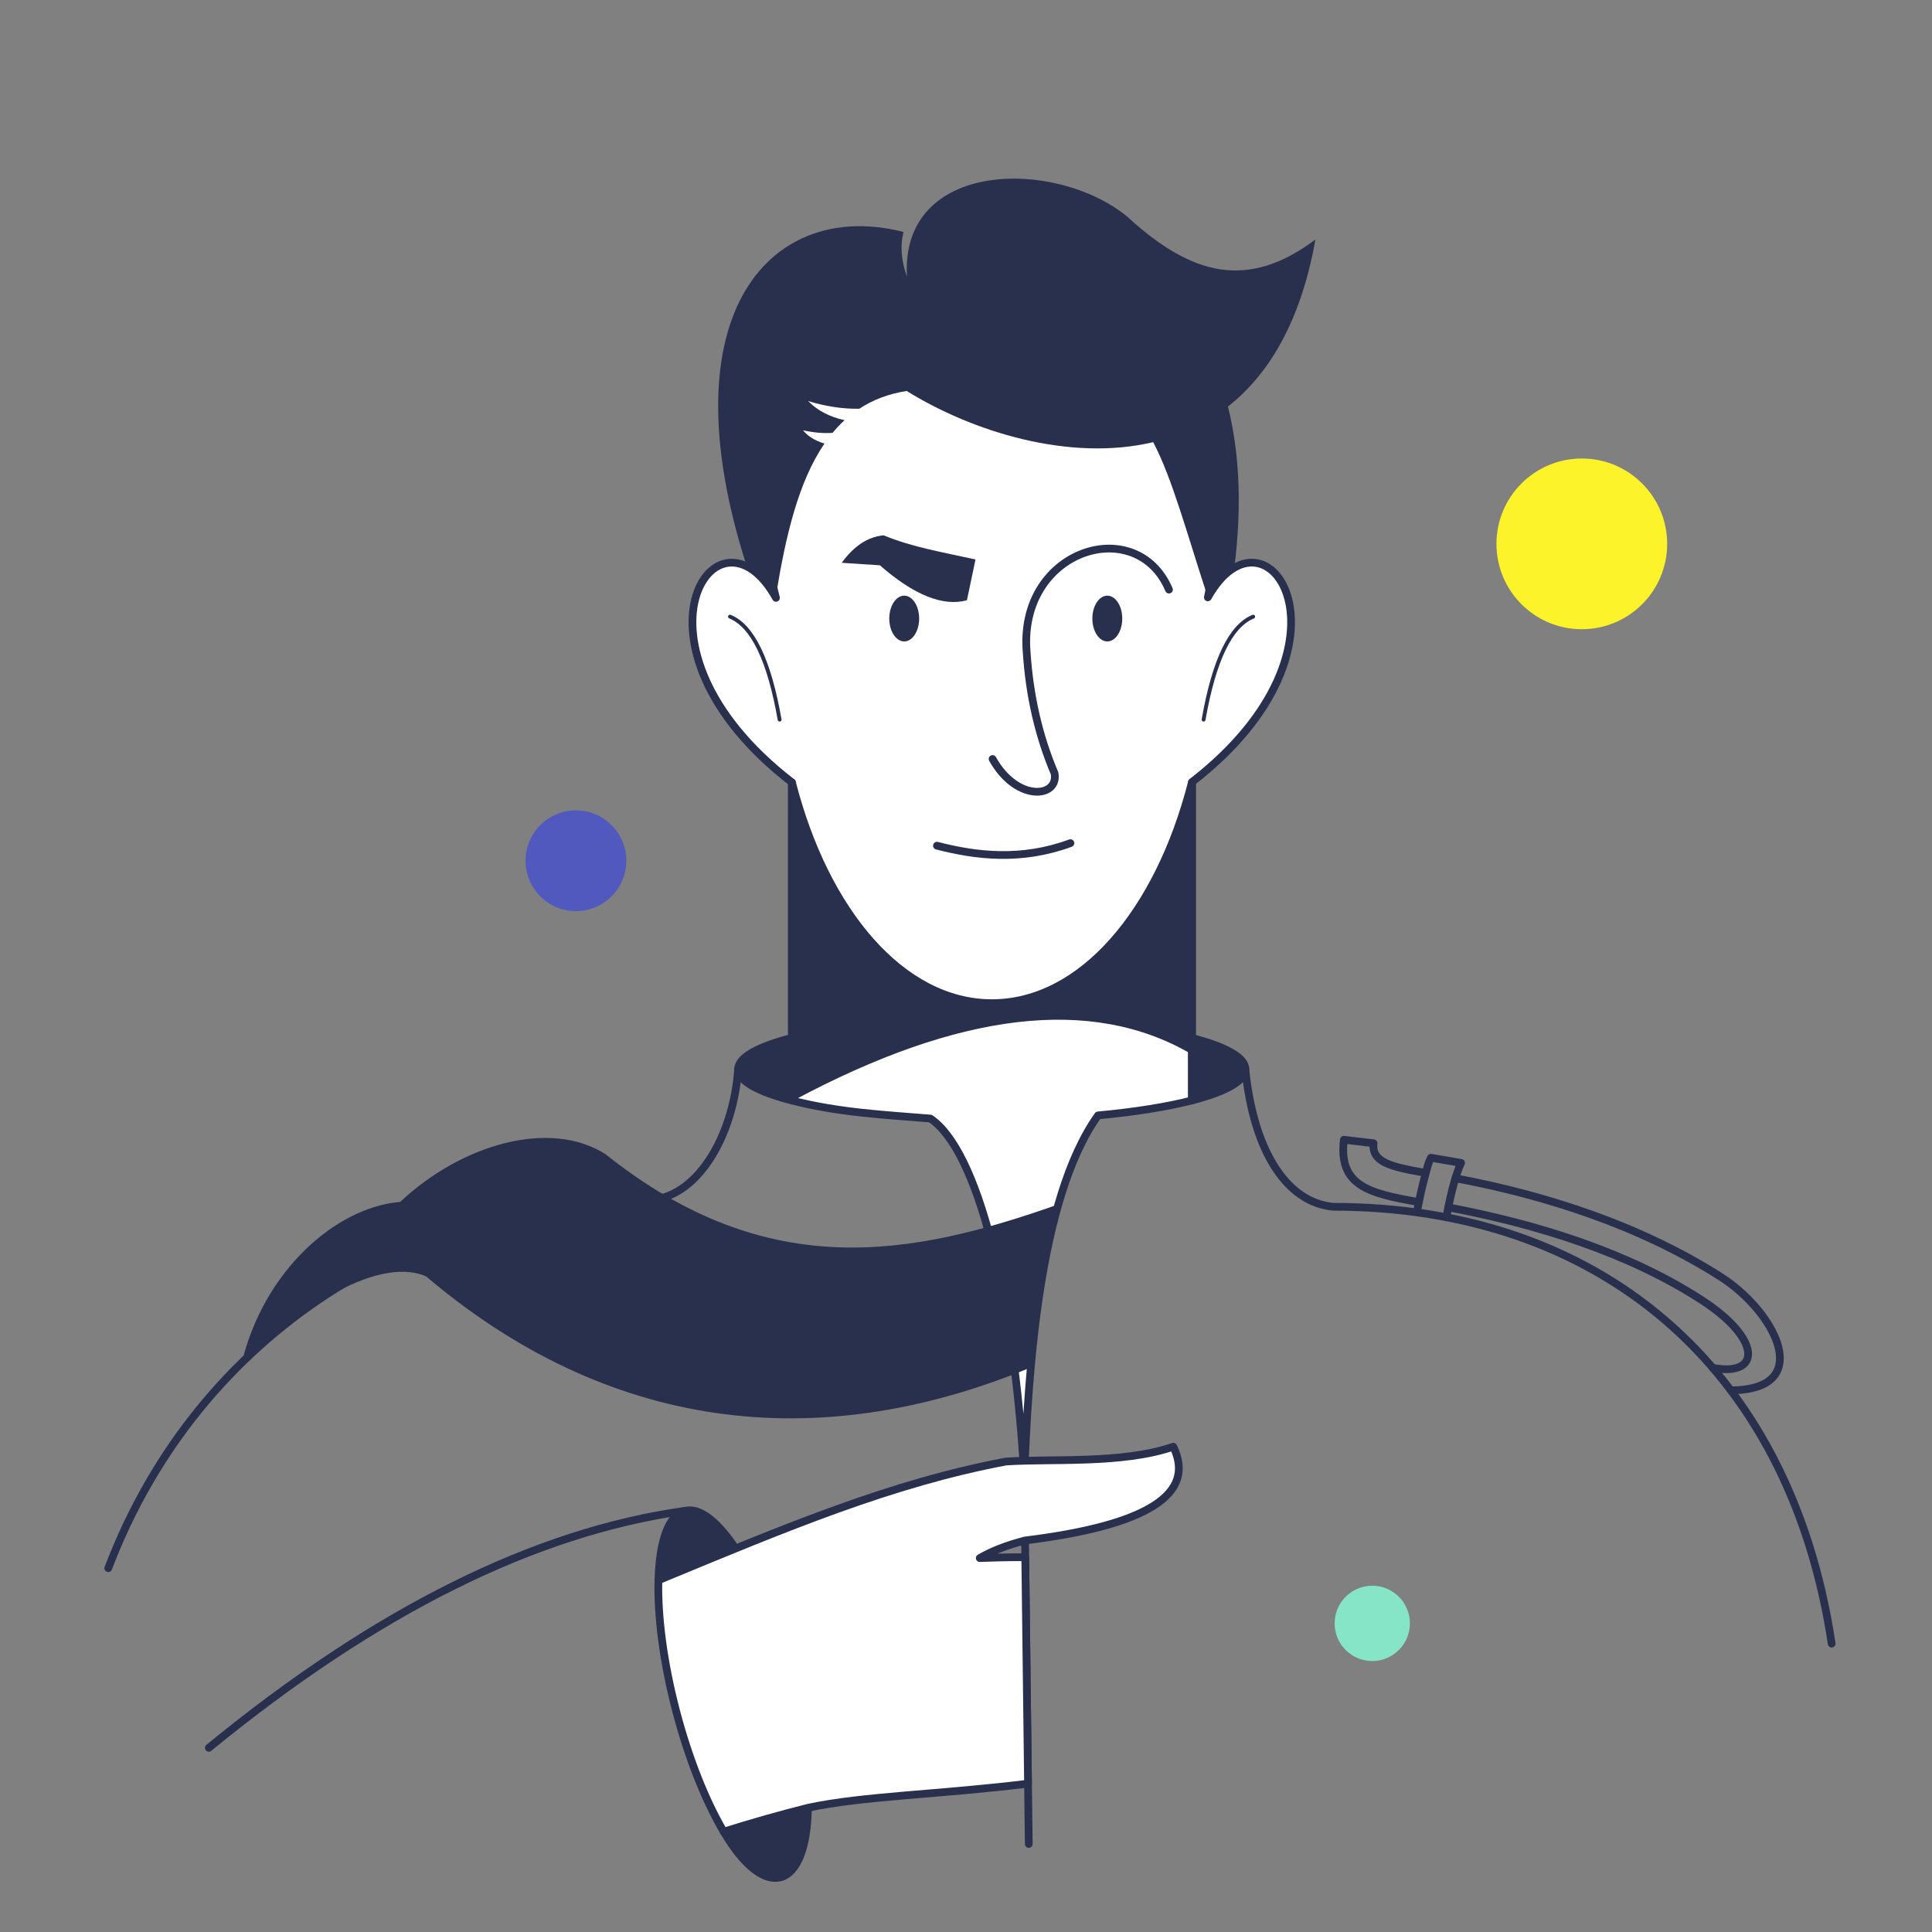 <svg xmlns="http://www.w3.org/2000/svg" shape-rendering="geometricPrecision" image-rendering="optimizeQuality" fill-rule="evenodd" clip-rule="evenodd" viewBox="0 0 500 500"><rect x="0" y="0" width="500" height="500" fill="#808080" stroke="none"/><circle fill="#fcf32a" cx="409.37" cy="140.75" r="22.09"/><circle fill="#5159be" cx="149.05" cy="222.76" r="13.04"/><circle fill="#86e5c7" cx="355.14" cy="420.13" r="9.742"/><g stroke="#29304d" stroke-linejoin="round" stroke-linecap="round" stroke-miterlimit="22.926"><path fill="#fff" stroke-width="2" d="m265.08 382.1c-2.682-46.717-12.02-84.43-24.305-92.62-12.305-.997-23.752-1.577-35.82-4.668v-82.33c-46.03-35.533-19.323-75.1-4.134-47.754-14.399-55.6 27-83.3 55.889-83.3 28.862 0 66.63 33.72 55.88 83.17 15.19-27.08 41.717 12.343-4.109 47.802v82.39c-6.409 1.65-14.733 2.986-24.305 3.873-15.535 21.698-18.12 67.67-19.1 93.44z"/><g fill="none"><path d="m188.93 159.59c5.856 2.391 10.133 11.274 12.831 26.649"/><path d="m324.32 159.59c-5.857 2.391-10.134 11.274-12.832 26.649"/></g><path fill="#29304d" stroke-width="2" d="m204.95 283.88c43.08-23.06 77.59-27.11 103.53-12.153v-69.26h-.017c-8.586 33.601-28.525 57.15-51.754 57.15-23.23 0-43.16-23.543-51.755-57.14v81.41z"/></g><path fill="#29304d" d="m193.26 146.57c2.73 1.669 5.271 4.054 7.625 7.155 2.466-15 5.73-29.06 12.487-38.926-2.517-.787-4.365-1.934-5.545-3.44 2.73.609 5.275.83 7.635.665.973-1.174 2.01-2.271 3.116-3.284-3.889-.85-7.03-2.499-9.435-4.948 4.606 1.403 9.02 2.067 13.232 1.991 3.474-2.274 7.523-3.859 12.275-4.598 16.989 10.524 42.08 18.39 63.796 13.244 4.942 9.399 8.672 23.464 14.14 40.16 2.112-3.704 4.399-6.264 6.86-7.68 2.046-16.232 1.251-30.08-1.652-41.689 10.605-8.341 18.883-22.08 22.63-43.23-17.408 13.05-31.904 9.496-48.692-5.922-18.561-15.225-58.806-14.756-57.01 15.563-1.49-4.203-1.79-8.07-.899-11.602-33.486-8.598-61.937 19.886-40.563 86.54"/><path fill="none" stroke="#29304d" stroke-width="2" stroke-linecap="round" stroke-linejoin="round" stroke-miterlimit="22.926" d="m302.53 152.59c-8.443-19.863-39.09-10.393-36.825 16.285.748 11.283 3.152 21.701 7.213 31.25 1.16 6.333-9.752 7.567-16.04-3.701"/><path fill="#29304d" d="m252.46 144.79c-8.708-1.915-16.554-3.24-23.77-6.246-4.072.366-7.691 2.735-10.857 7.107 6.58.431 9.87.646 9.87.646 8.84 7.721 16.353 10.737 22.536 9.05l2.221-10.553"/><path fill="none" stroke="#29304d" stroke-width="2" stroke-linecap="round" stroke-linejoin="round" stroke-miterlimit="22.926" d="m242.48 218.86c10.09 2.616 21.774 4.04 34.546-.658"/><g fill="#29304d"><ellipse cx="286.57" cy="160.08" rx="3.866" ry="5.922"/><ellipse cx="234.01" cy="160.08" rx="3.866" ry="5.922"/></g><g stroke="#29304d" stroke-linejoin="round" stroke-linecap="round" stroke-width="2" stroke-miterlimit="22.926"><path fill="none" d="m191.03 276.7c-1.204 17.221-10.627 33.887-23.824 33.887-58.33-0-115.59 33.27-139.19 95.26m446.02 19.526c-10.915-72.5-61.07-113.06-129.02-113.06-12.18-1.163-20.615-14.627-22.725-35.618"/><g fill="#29304d"><path d="m204.95 283.88v-15.281c-8.723 2.235-13.922 5.05-13.922 8.106 0 3.057 5.199 5.871 13.922 8.105v-.93z"/><path d="m308.48 271.73v13.06c8.664-2.23 13.824-5.03 13.824-8.08 0-3.047-5.16-5.851-13.824-8.08v3.102z"/></g><path fill="none" d="m265.08 382.1c.388 31.702.776 63.4 1.164 95.11"/><g fill="#29304d"><path d="m190.59 401.12c-4.7-7.21-9.488-11.12-13.362-10.1-4.255 1.112-6.567 7.937-6.827 17.961 6.922-2.803 13.652-5.422 20.19-7.858z"/><path d="m209.09 467.85c-7.201 1.809-14.468 3.869-21.799 6.179 10.844 18.441 21.512 15.02 21.799-6.179z"/></g><path fill="#fff" d="m303.65 374.41c5.991 12.288-6.798 20.377-38.37 24.267-4.724 1.221-8.631 2.738-11.723 4.552 7.148-.242 11.07-.29 11.777-.144.454 37.07.716 58.52.716 58.52-22.641 2.805-42.736 3.184-56.96 6.252-7.203 1.809-14.469 3.869-21.8 6.179-4.636-7.884-9.07-18.847-12.331-31.31-3.308-12.65-4.799-24.548-4.561-33.751 33.671-13.965 60.49-25.18 89.92-30.728 12.09-.811 30.05.696 43.33-3.842z"/><path fill="none" d="m177.22 391.01c-38.838 5.442-79.899 25.885-123.18 61.33"/></g><path fill="#29304d" d="m156.7 298.7c42.14 33.639 79.5 26.29 117.2 12.995-5.02 14.19-6.353 32.731-7.135 42.2-55.842 23.15-109.75 16.07-156.48-23.557-13.49-5.884-36.08 11.05-47.692 22.309 5.566-23.425 24.09-40.19 40.965-41.589 16-15.01 38.778-21.486 53.14-12.363"/><g fill="none" stroke="#29304d" stroke-linejoin="round" stroke-linecap="round" stroke-width="2" stroke-miterlimit="22.926"><path d="m443.26 354c12.626 2.372 12.63-7.454-2.679-17.42-19.295-12.563-43.06-19.805-65.772-24.12m-7.611-1.355c-13.04-2.275-20.828-4.242-19.406-16.14l7.694.909c-.585 4.899 4.492 6.107 13.241 7.635m7.927 1.417c24.04 4.522 47.924 12.38 68.45 25.372 14.448 9.143 24.88 29.405 2.834 29.515"/><path d="m366.71 313.65c.645-3.5 1.327-6.564 2.045-9.191.75-2.741.737-3.094 1.549-4.842l7.821 1.349c-.661 1.423-1.3 3.264-1.918 5.523-.648 2.373-1.28 5.225-1.894 8.555"/></g></svg>